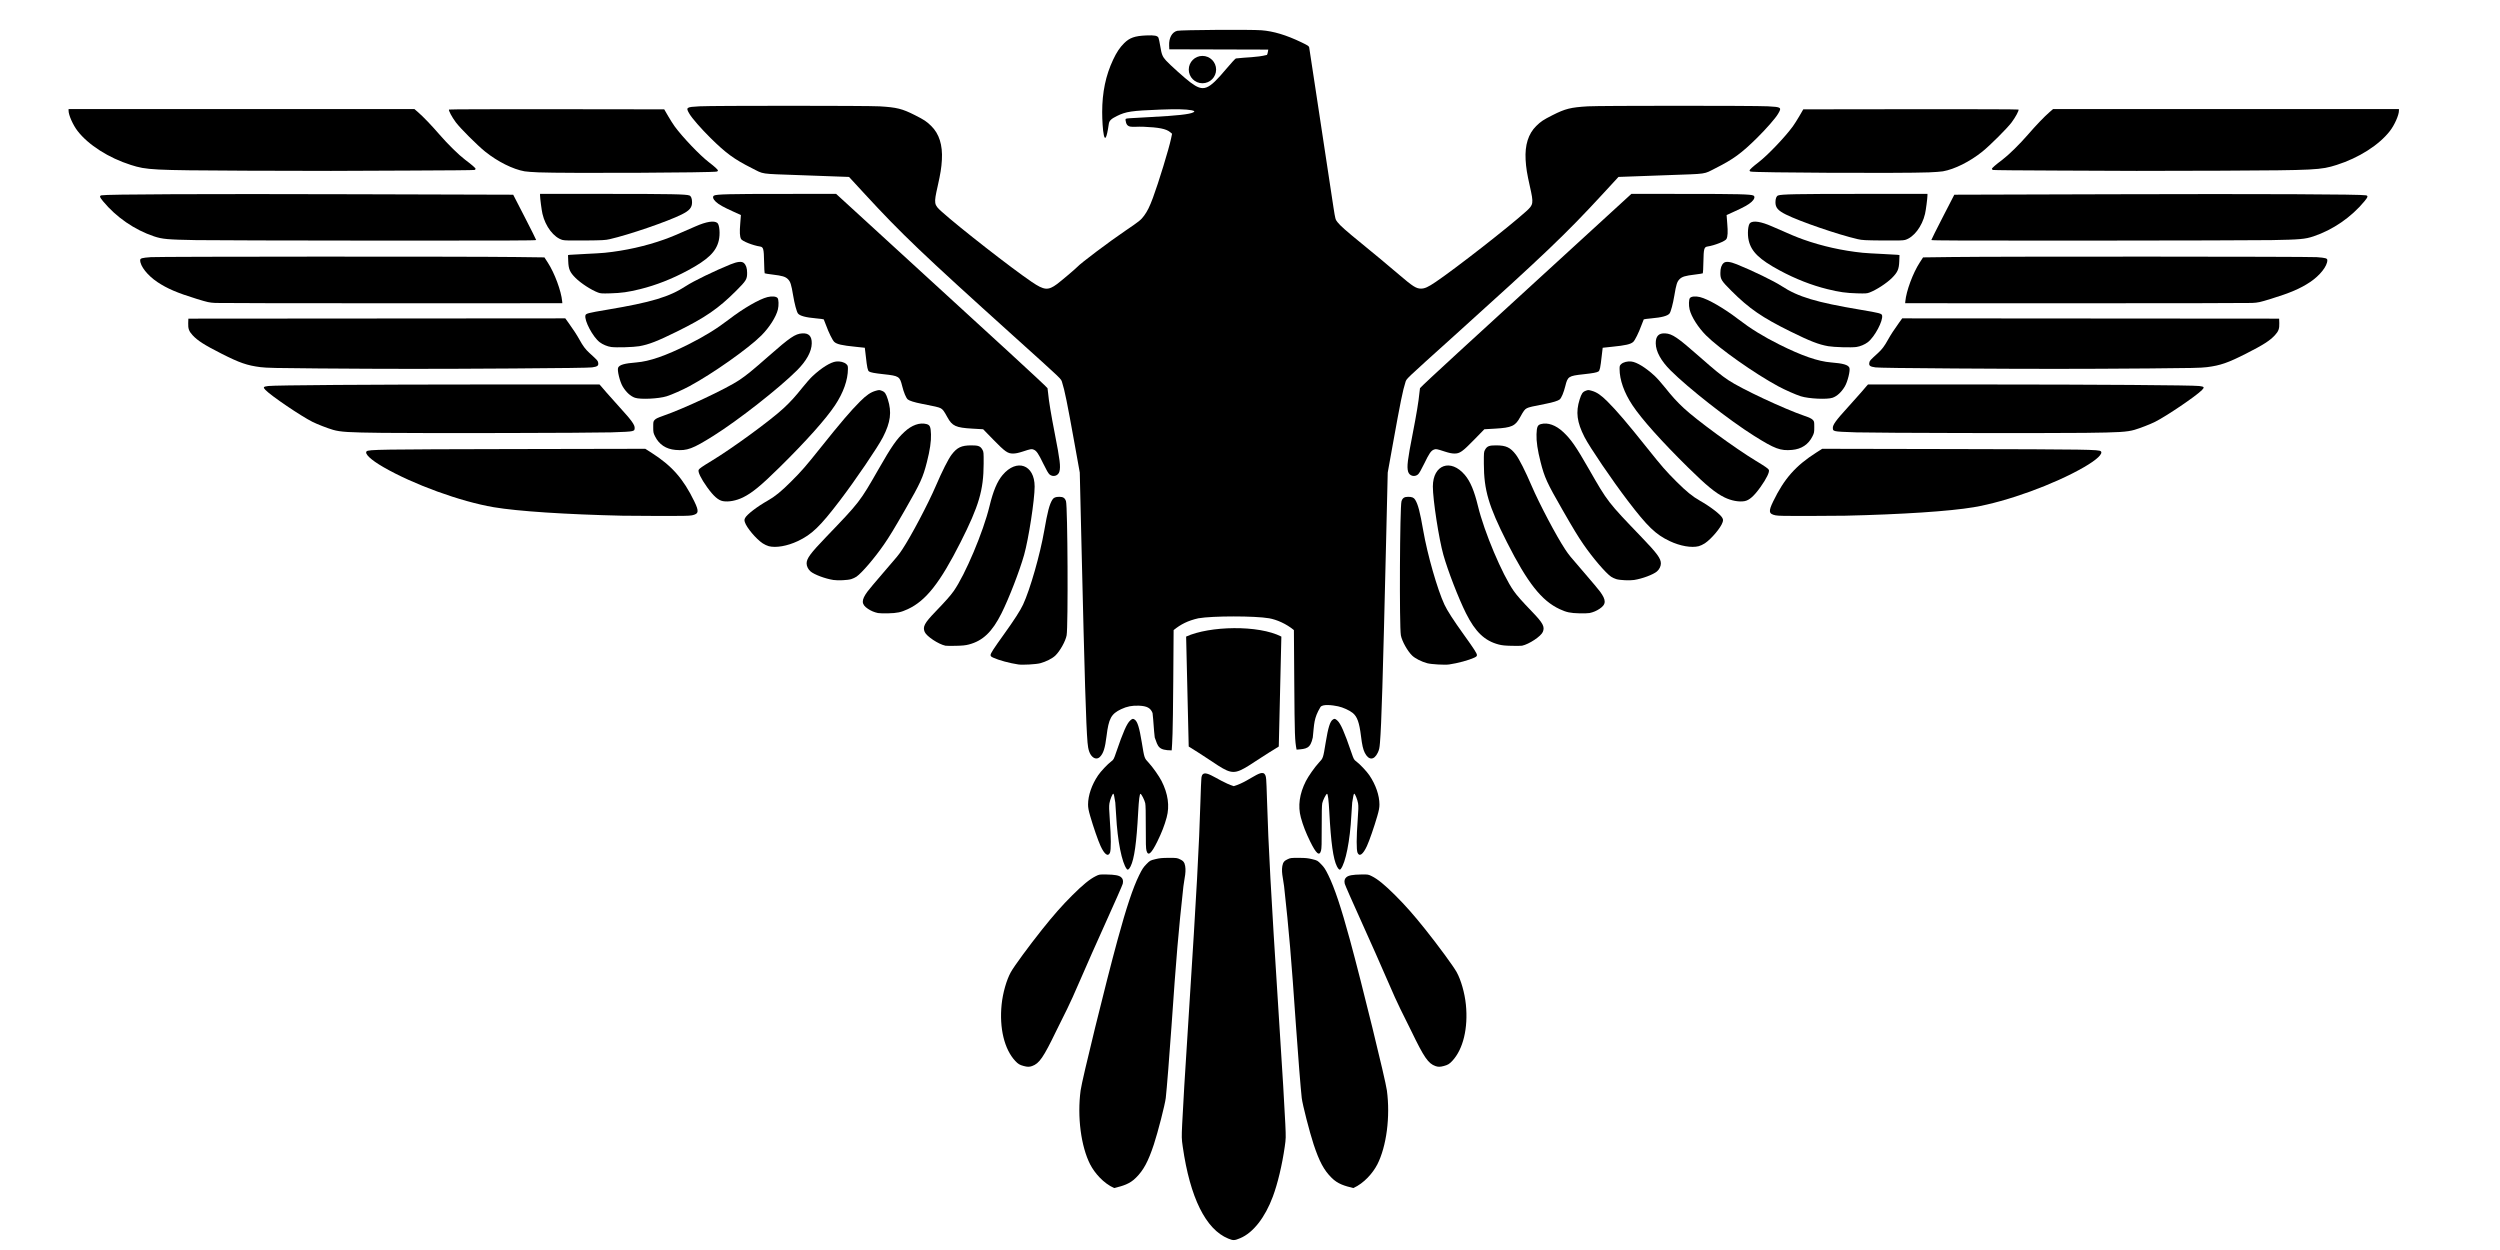 <?xml version="1.0" encoding="UTF-8" standalone="no"?>

<svg xmlns:svg="http://www.w3.org/2000/svg" xmlns="http://www.w3.org/2000/svg" xmlns:xlink="http://www.w3.org/1999/xlink"  version="1.1"
     width="2000"
     height="1000">
	<g transform="scale(4.7 4.7) translate(-170 -60)" fill="#000">
    <!-- central tail feather -->
    <path d="m379.054,270.819 c-3.82,-1.565 -6.493,-6.968 -7.734,-15.63 -0.2,-1.398 -0.204,-1.546 -0.096,-3.891 0.14,-3.042 0.412,-7.545 1.181,-19.547 1.259,-19.647 1.699,-27.728 1.927,-35.391 0.057,-1.908 0.123,-3.567 0.147,-3.688 0.041,-2.494 2.538,0.211 5.521,1.141 3.064,-0.877 5.362,-3.814 5.521,-1.141 0.024,0.12 0.091,1.78 0.147,3.688 0.228,7.662 0.668,15.744 1.927,35.391 0.769,12.002 1.041,16.505 1.181,19.547 0.108,2.345 0.104,2.493 -0.096,3.891 -0.443,3.093 -1.204,6.282 -2.026,8.489 -1.33,3.572 -3.36,6.158 -5.555,7.076 -0.991,0.414 -1.177,0.42 -2.045,0.065z"/>
	
	<!-- between legs feather part -->
    <path d="m372.334,187.068 -0.218,-9.228 c-0.12,-5.076 -0.219,-9.343 -0.222,-9.484 3.993,-1.827 12.341,-2.004 16.211,0 -0.002,0.14 -0.102,4.408 -0.222,9.484 l -0.218,9.228 c-9.525,5.782 -5.97,5.746 -15.333,0z" />
	
	<!-- body -->
    <path d="m355.961,188.822 c-0.495,-0.463 -0.746,-1.18 -0.849,-2.425 -0.258,-3.141 -0.484,-10.552 -1.037,-33.983 l -0.283,-11.978 -0.89,-4.944 c-1.255,-6.971 -1.69,-9.115 -2.115,-10.402 -0.223,-0.677 0.356,-0.124 -8.429,-8.043 -15.309,-13.8 -18.91,-17.237 -25.151,-24.011 l -2.69,-2.919 -1.665,-0.06 c-0.916,-0.033 -3.922,-0.142 -6.681,-0.242 -7.022,-0.255 -6.047,-0.111 -8.229,-1.211 -2.988,-1.506 -4.365,-2.513 -7.011,-5.128 -1.566,-1.547 -3.119,-3.324 -3.571,-4.086 -0.661,-1.113 -0.582,-1.172 1.713,-1.294 2.285,-0.121 28.608,-0.118 30.646,0.004 2.936,0.176 3.842,0.402 6.02,1.504 1.589,0.804 1.983,1.066 2.776,1.846 1.347,1.325 1.949,3.236 1.808,5.746 -0.076,1.349 -0.237,2.357 -0.725,4.527 -0.662,2.942 -0.635,3.108 0.676,4.289 2.942,2.649 11.946,9.674 15.359,11.984 2.106,1.425 2.77,1.481 4.285,0.357 0.689,-0.511 3.192,-2.629 3.457,-2.925 0.557,-0.623 5.458,-4.312 8.156,-6.139 2.384,-1.614 2.673,-1.846 3.21,-2.575 0.555,-0.753 0.934,-1.522 1.506,-3.054 0.943,-2.527 2.736,-8.384 3.083,-10.069 l 0.17,-0.827 -0.323,-0.269 c-0.68,-0.568 -1.919,-0.816 -4.609,-0.924 -1.919,-0.066 -2.792,0.405 -2.99,-1.125 0,-0.263 0.002,-0.264 0.773,-0.324 0.425,-0.033 1.997,-0.122 3.492,-0.199 4.478,-0.229 6.658,-0.469 7.278,-0.801 0.291,-0.156 0.202,-0.257 -0.317,-0.357 -0.916,-0.178 -2.639,-0.215 -5.273,-0.112 -4.951,0.194 -5.852,0.326 -7.413,1.091 -1.003,0.491 -1.32,0.806 -1.39,1.378 -0.742,5.172 -1.118,0.548 -1.122,-2.04 0.001,-3.364 0.602,-6.246 1.86,-8.915 0.602,-1.278 1.128,-2.068 1.871,-2.81 0.931,-0.93 1.821,-1.244 3.756,-1.325 1.431,-0.06 1.929,0.035 2.096,0.401 0.061,0.134 0.197,0.777 0.303,1.43 0.228,1.404 0.374,1.77 0.979,2.438 0.664,0.735 3.248,3.049 4.169,3.735 2.227,1.657 3.004,1.359 6.112,-2.339 0.774,-0.921 1.498,-1.708 1.609,-1.748 1.786,-0.218 3.526,-0.155 5.294,-0.601 0.049,-0.061 0.119,-0.29 0.155,-0.509 l 0.066,-0.398 c-5.615,-0.016 -11.23,-0.032 -16.844,-0.048 l -0.028,-0.64 c-0.056,-1.291 0.483,-2.279 1.369,-2.507 0.609,-0.157 12.489,-0.236 14.326,-0.095 2.068,0.158 4.228,0.807 6.805,2.044 1.088,0.522 1.292,0.654 1.335,0.861 0.028,0.134 0.516,3.345 1.086,7.135 1.474,9.817 2.673,17.717 3.048,20.101 0.324,2.054 0.324,2.054 0.694,2.531 0.449,0.58 1.516,1.526 3.99,3.535 2.159,1.754 4.679,3.853 6.551,5.455 2.249,1.926 2.853,2.309 3.644,2.313 0.652,0.003 1.215,-0.25 2.517,-1.131 3.413,-2.309 12.417,-9.335 15.359,-11.984 1.311,-1.181 1.337,-1.346 0.676,-4.289 -0.488,-2.171 -0.65,-3.179 -0.725,-4.527 -0.141,-2.51 0.461,-4.421 1.808,-5.746 0.794,-0.78 1.187,-1.042 2.776,-1.846 2.178,-1.102 3.084,-1.328 6.02,-1.504 2.038,-0.122 28.36,-0.125 30.646,-0.003 2.295,0.122 2.374,0.182 1.713,1.294 -0.452,0.762 -2.006,2.539 -3.571,4.086 -2.646,2.614 -4.023,3.621 -7.011,5.128 -2.182,1.1 -1.208,0.957 -8.229,1.211 l -6.681,0.242 -1.665,0.06 -2.69,2.919 c-6.242,6.774 -9.842,10.211 -25.151,24.011 -8.785,7.919 -8.206,7.366 -8.429,8.043 -0.424,1.287 -0.86,3.431 -2.115,10.402 l -0.89,4.944 -0.283,11.978 c-0.554,23.47 -0.779,30.843 -1.038,33.998 -0.076,0.93 -0.138,1.212 -0.374,1.706 -0.628,1.315 -1.549,1.322 -2.21,0.017 -0.29,-0.573 -0.461,-1.322 -0.646,-2.837 -0.283,-2.314 -0.64,-3.316 -1.403,-3.941 -0.545,-0.446 -1.669,-0.957 -2.49,-1.131 -0.991,-0.21 -2.701,-0.425 -3.022,0.147 -1.136,1.909 -1.035,2.816 -1.291,5.159 -0.415,1.889 -1.042,1.937 -2.759,2.066 -0.292,-1.551 -0.327,-2.246 -0.393,-11.606 l -0.061,-8.743 c-1.297,-1.075 -2.916,-1.778 -4.216,-2.01 -2.447,-0.42 -9.594,-0.42 -12.041,0 -1.795,0.407 -2.989,1.017 -4.216,2.01 l -0.061,8.743 c-0.066,9.36 -0.172,10.375 -0.267,11.732 -2.284,-0.019 -2.326,-0.637 -2.885,-2.192 -0.176,-1.451 -0.198,-2.682 -0.372,-4.161 -0.333,-0.863 -0.938,-1.193 -2.303,-1.253 -1.156,-0.051 -2.061,0.124 -3.04,0.589 -1.7,0.807 -2.123,1.587 -2.49,4.59 -0.251,2.049 -0.538,2.949 -1.129,3.54 -0.361,0.361 -0.857,0.354 -1.255,-0.017z" />
	
	<!-- eye -->
    <circle cx="374.671" cy="71.843" r="2.327" />
	
	<g id="leftSide" fill="black">
	<!-- left tail feather -->
    <path d="m355.57,258.219 c-1.578,-3.1 -2.232,-8.141 -1.636,-12.609 0.244,-1.828 4.247,-18.145 6.287,-25.624 1.51,-5.537 2.623,-8.872 3.673,-11.006 0.514,-1.045 0.722,-1.362 1.238,-1.886 0.61,-0.62 0.632,-0.633 1.51,-0.85 0.731,-0.181 1.143,-0.221 2.297,-0.224 1.352,-0.003 1.427,0.007 1.939,0.258 0.432,0.212 0.571,0.34 0.734,0.678 0.428,1.192 -0.043,2.651 -0.181,3.91 -0.849,7.747 -1.213,12.02 -2.022,23.744 -0.331,4.795 -0.817,10.878 -0.981,12.281 -0.13,1.111 -1.34,5.829 -2.028,7.91 -0.959,2.898 -1.761,4.391 -3.038,5.653 -1.058,1.081 -2.252,1.408 -3.721,1.765 -1.839,-0.825 -3.326,-2.57 -4.068,-4z" />
	
	<!-- leftmost tail feather -->
    <path d="m344.256,241.45 c-0.705,-0.19 -0.954,-0.339 -1.45,-0.869 -1.854,-1.982 -2.723,-5.578 -2.318,-9.593 0.198,-1.96 0.828,-4.175 1.569,-5.518 0.549,-0.995 3.118,-4.495 5.347,-7.288 1.957,-2.451 3.373,-4.055 5.117,-5.795 1.784,-1.78 2.979,-2.755 3.993,-3.256 0.6,-0.297 0.628,-0.301 1.817,-0.282 1.436,0.023 2.121,0.148 2.484,0.454 0.317,0.266 0.406,0.615 0.29,1.131 -0.046,0.206 -1.325,3.115 -2.841,6.463 -1.516,3.349 -3.48,7.776 -4.364,9.838 -0.884,2.062 -1.903,4.32 -2.265,5.016 -0.362,0.696 -1.188,2.362 -1.836,3.703 -2.205,4.561 -2.895,5.564 -4.133,6.005 -0.45,0.16 -0.789,0.158 -1.413,-0.01z" />
	
	<!-- left fang -->
    <path d="m361.792,207.92 c-0.828,-1.032 -1.591,-4.868 -1.806,-9.081 -0.054,-1.053 -0.12,-2.063 -0.148,-2.243 -0.16,-1.056 -0.26,-1.5 -0.338,-1.5 -0.151,0 -0.555,1.001 -0.661,1.638 -0.079,0.473 -0.064,1.104 0.066,2.837 0.22,2.937 0.229,5.102 0.022,5.579 -0.317,0.732 -0.929,0.293 -1.593,-1.143 -0.423,-0.916 -1.223,-3.224 -1.761,-5.084 -0.285,-0.986 -0.371,-1.444 -0.371,-1.986 0,-1.544 0.633,-3.381 1.715,-4.975 0.457,-0.674 1.628,-1.914 2.215,-2.347 0.409,-0.301 0.449,-0.374 0.84,-1.52 1.201,-3.516 1.841,-4.965 2.414,-5.468 0.367,-0.322 0.471,-0.341 0.764,-0.135 0.466,0.326 0.781,1.341 1.192,3.838 0.457,2.781 0.427,2.691 1.176,3.493 0.668,0.715 1.783,2.297 2.201,3.122 1.102,2.174 1.39,4.249 0.861,6.199 -0.362,1.335 -0.845,2.582 -1.575,4.068 -1.036,2.109 -1.581,2.574 -1.857,1.587 -0.103,-0.368 -0.128,-1.236 -0.119,-4.031 0.008,-2.359 -0.024,-3.728 -0.094,-4.053 -0.112,-0.513 -0.626,-1.536 -0.801,-1.595 -0.153,-0.051 -0.288,1.004 -0.4,3.116 -0.275,5.21 -0.664,7.991 -1.294,9.234 -0.265,0.523 -0.476,0.669 -0.651,0.45z" />
	
	<!-- left inner feather 1 -->
	<path d="m343.344,173.101 c-1.481,-0.216 -3.365,-0.726 -4.297,-1.164 -0.347,-0.163 -0.438,-0.254 -0.438,-0.437 0,-0.287 0.474,-1.024 2.28,-3.539 1.741,-2.425 2.782,-4.043 3.252,-5.051 1.198,-2.573 2.9,-8.52 3.609,-12.615 0.55,-3.173 0.879,-4.435 1.365,-5.222 0.234,-0.38 0.541,-0.508 1.213,-0.508 0.64,0 0.94,0.201 1.119,0.75 0.286,0.875 0.382,21.342 0.107,22.828 -0.183,0.99 -1.131,2.689 -1.924,3.449 -0.515,0.494 -1.602,1.044 -2.567,1.3 -0.702,0.186 -2.994,0.315 -3.72,0.21z" />
	
	<!-- left inner feather 2 -->
    <path d="m330.926,169.907 c-1.197,-0.254 -3.221,-1.598 -3.533,-2.345 -0.368,-0.881 -0.04,-1.503 1.807,-3.42 1.77,-1.838 2.583,-2.756 3.139,-3.546 1.956,-2.783 5.033,-10.074 6.079,-14.405 0.634,-2.625 1.31,-4.239 2.235,-5.336 2.414,-2.863 5.451,-1.774 5.456,1.956 0.003,2.245 -1.026,8.922 -1.794,11.644 -0.769,2.725 -2.573,7.386 -3.842,9.926 -1.584,3.171 -3.179,4.695 -5.566,5.32 -0.573,0.15 -1.104,0.203 -2.25,0.226 -0.825,0.016 -1.604,0.008 -1.731,-0.019z" />
	
	<!-- left inner feather 3 -->
	<path d="m319.437,164.347 c-0.647,-0.142 -1.159,-0.358 -1.702,-0.719 -1.146,-0.761 -1.162,-1.466 -0.068,-2.951 0.252,-0.341 1.365,-1.67 2.475,-2.953 2.737,-3.165 2.804,-3.246 3.442,-4.208 1.492,-2.246 4.417,-7.79 5.737,-10.875 1.031,-2.41 2.096,-4.518 2.65,-5.247 0.942,-1.238 1.667,-1.581 3.356,-1.588 1.19,-0.005 1.546,0.131 1.883,0.721 0.221,0.385 0.226,0.446 0.22,2.411 -0.015,4.494 -0.801,7.164 -3.933,13.359 -3.494,6.912 -5.898,9.961 -8.977,11.387 -1.167,0.541 -1.799,0.675 -3.349,0.712 -0.748,0.018 -1.528,-0.005 -1.734,-0.05z" />
	
	<!-- left inner feather 4 -->
    <path d="m311.844,158.717 c-1.379,-0.215 -3.238,-0.908 -3.871,-1.446 -0.405,-0.343 -0.676,-0.888 -0.676,-1.36 0,-0.852 0.631,-1.71 3.304,-4.493 5.76,-5.997 5.738,-5.969 8.948,-11.575 2.226,-3.887 3.047,-5.071 4.389,-6.323 1.245,-1.163 2.618,-1.649 3.772,-1.337 0.579,0.157 0.711,0.46 0.756,1.741 0.043,1.198 -0.18,2.712 -0.695,4.728 -0.675,2.643 -1.083,3.534 -3.714,8.115 -1.909,3.325 -2.651,4.546 -3.588,5.906 -1.57,2.28 -3.768,4.849 -4.691,5.486 -0.208,0.143 -0.608,0.33 -0.891,0.416 -0.616,0.186 -2.263,0.263 -3.044,0.142z" />
	
	<!-- left inner feather 5 -->
    <path d="m300.852,152.967 c-0.271,-0.069 -0.735,-0.286 -1.031,-0.483 -1.122,-0.744 -2.762,-2.696 -3.037,-3.614 -0.094,-0.314 -0.088,-0.426 0.04,-0.692 0.279,-0.586 2.047,-1.947 3.847,-2.963 1.236,-0.697 2.292,-1.557 3.962,-3.224 1.83,-1.828 2.456,-2.546 5.105,-5.864 3.335,-4.177 5.042,-6.175 6.651,-7.785 1.091,-1.093 1.821,-1.589 2.696,-1.832 0.551,-0.153 0.602,-0.153 1.014,0.005 0.517,0.197 0.705,0.468 1.025,1.474 0.686,2.154 0.464,3.874 -0.827,6.404 -0.879,1.722 -4.688,7.328 -7.357,10.828 -3.377,4.427 -4.748,5.747 -7.152,6.884 -1.775,0.84 -3.703,1.176 -4.936,0.862z" />
	
	<!-- left outer feather 1 -->
	<path d="m276.031,147.782 c-9.751,-0.221 -17.914,-0.758 -21.982,-1.446 -5.659,-0.958 -13.684,-3.875 -18.799,-6.833 -2.144,-1.24 -3.246,-2.28 -2.844,-2.682 0.308,-0.308 2.233,-0.338 24.948,-0.384 l 22.48,-0.045 1.005,0.639 c3.513,2.236 5.462,4.442 7.334,8.3 0.843,1.737 0.775,2.141 -0.402,2.388 -0.446,0.093 -1.785,0.118 -5.646,0.104 -2.784,-0.01 -5.527,-0.029 -6.094,-0.041z" />
	
	<!-- left inner feather 6 -->
	<path d="m293.05,145.3 c-0.799,-0.146 -1.602,-0.855 -2.692,-2.376 -1.042,-1.454 -1.61,-2.627 -1.433,-2.958 0.116,-0.217 0.631,-0.574 2.172,-1.506 3.549,-2.147 10.123,-6.953 12.31,-8.998 1.165,-1.089 1.98,-1.984 3.153,-3.46 0.594,-0.748 1.392,-1.648 1.773,-2.001 1.538,-1.423 3.047,-2.355 3.993,-2.466 0.643,-0.075 1.371,0.109 1.721,0.436 0.252,0.235 0.281,0.321 0.281,0.822 0,1.87 -0.778,4.061 -2.2,6.197 -1.579,2.372 -4.933,6.122 -9.485,10.606 -3.11,3.063 -4.631,4.312 -6.174,5.069 -1.148,0.563 -2.47,0.809 -3.419,0.636z" />
	
	<!-- left big inner feather -->
    <path d="m348.642,140.754 c-0.2,-0.169 -0.542,-0.76 -1.071,-1.852 -0.835,-1.724 -1.137,-2.166 -1.622,-2.368 -0.359,-0.15 -0.474,-0.13 -1.855,0.321 -0.734,0.24 -1.208,0.339 -1.644,0.343 -0.924,0.01 -1.368,-0.302 -3.406,-2.392 l -1.699,-1.742 -1.828,-0.105 c-2.832,-0.162 -3.441,-0.44 -4.264,-1.948 -0.596,-1.092 -0.785,-1.342 -1.153,-1.53 -0.339,-0.173 -0.994,-0.326 -3.246,-0.759 -1.18,-0.227 -2.088,-0.512 -2.342,-0.736 -0.294,-0.259 -0.678,-1.178 -0.95,-2.276 -0.406,-1.638 -0.545,-1.728 -3.091,-2.006 -1.624,-0.177 -2.264,-0.296 -2.541,-0.471 -0.237,-0.15 -0.341,-0.633 -0.56,-2.622 -0.085,-0.773 -0.161,-1.411 -0.168,-1.418 -0.007,-0.006 -0.73,-0.083 -1.607,-0.171 -2.301,-0.23 -3.161,-0.429 -3.596,-0.832 -0.296,-0.274 -0.939,-1.574 -1.377,-2.783 -0.196,-0.541 -0.381,-1.012 -0.411,-1.046 -0.03,-0.034 -0.602,-0.11 -1.273,-0.169 -1.803,-0.158 -2.795,-0.425 -3.117,-0.838 -0.218,-0.28 -0.584,-1.646 -0.818,-3.056 -0.314,-1.893 -0.462,-2.355 -0.884,-2.778 -0.432,-0.432 -0.955,-0.589 -2.634,-0.789 -0.696,-0.083 -1.294,-0.179 -1.328,-0.214 -0.035,-0.035 -0.078,-0.907 -0.097,-1.938 -0.041,-2.241 -0.119,-2.533 -0.7,-2.621 -1.2,-0.182 -3.023,-0.904 -3.223,-1.278 -0.221,-0.413 -0.262,-1.194 -0.137,-2.627 0.069,-0.793 0.119,-1.446 0.11,-1.452 -0.008,-0.006 -0.591,-0.27 -1.295,-0.588 -1.669,-0.753 -2.453,-1.192 -2.955,-1.652 -0.499,-0.458 -0.631,-0.907 -0.316,-1.076 0.42,-0.225 2.641,-0.279 11.585,-0.281 l 9.191,-0.002 2.997,2.742 c3.48,3.184 16.976,15.544 26.404,24.181 3.593,3.292 6.554,6.058 6.579,6.148 0.025,0.09 0.073,0.48 0.106,0.867 0.106,1.237 0.514,3.711 1.138,6.891 0.874,4.457 1.013,5.604 0.78,6.441 -0.203,0.731 -1.087,0.984 -1.683,0.483z" />
	
	<!-- left inner feather 7 -->
	<path d="m284.984,136.583 c-1.624,-0.141 -2.809,-0.929 -3.497,-2.328 -0.278,-0.564 -0.3,-0.679 -0.3,-1.566 0,-0.925 0.009,-0.966 0.268,-1.237 0.195,-0.203 0.579,-0.386 1.406,-0.67 3.476,-1.191 10.781,-4.617 12.961,-6.08 1.25,-0.839 2.236,-1.641 4.955,-4.034 3.683,-3.24 4.572,-3.845 5.764,-3.922 1.127,-0.072 1.648,0.473 1.629,1.707 -0.021,1.379 -0.892,2.969 -2.511,4.586 -3.063,3.058 -9.996,8.491 -14.215,11.138 -3.559,2.233 -4.481,2.576 -6.462,2.405z" />
	
	<!-- left outer feather 2 -->
	<path d="m235.062,133.678 c-5.724,-0.065 -7.108,-0.15 -8.378,-0.516 -0.91,-0.262 -2.696,-0.955 -3.492,-1.355 -1.981,-0.995 -7.015,-4.408 -8,-5.423 -0.461,-0.476 -0.388,-0.578 0.487,-0.682 1.197,-0.141 17.354,-0.255 36.842,-0.259 l 19.521,-0.004 0.273,0.305 c0.15,0.168 0.557,0.642 0.904,1.055 0.347,0.412 1.375,1.564 2.284,2.559 2.012,2.202 2.566,2.974 2.525,3.521 -0.027,0.363 -0.048,0.387 -0.45,0.505 -0.281,0.083 -1.467,0.153 -3.562,0.21 -3.883,0.106 -31.678,0.166 -38.953,0.084z" />
	
	<!-- left inner feather 9 -->
    <path d="m274.036,119.065 c-0.657,-0.093 -1.434,-0.417 -1.958,-0.815 -1.16,-0.883 -2.652,-3.691 -2.43,-4.576 0.079,-0.313 0.463,-0.413 3.618,-0.942 7.621,-1.279 10.655,-2.189 13.488,-4.044 1.291,-0.846 4.931,-2.613 7.606,-3.694 1.163,-0.47 1.897,-0.544 2.253,-0.227 0.376,0.335 0.555,0.872 0.557,1.677 0.003,1.085 -0.153,1.34 -1.872,3.057 -3.033,3.03 -5.227,4.54 -10.079,6.934 -3.331,1.644 -4.769,2.204 -6.406,2.492 -0.965,0.17 -3.942,0.255 -4.777,0.137z" />
	
	<!-- left inner feather 8 -->
    <path d="m278.077,127.703 c-0.759,-0.262 -1.495,-0.937 -2.079,-1.905 -0.496,-0.823 -0.975,-2.791 -0.783,-3.215 0.223,-0.489 1.06,-0.729 3.113,-0.893 2.225,-0.178 4.972,-1.128 8.812,-3.049 2.735,-1.368 4.87,-2.686 6.984,-4.31 2.406,-1.848 5.131,-3.423 6.513,-3.764 0.768,-0.189 1.482,-0.122 1.714,0.161 0.195,0.238 0.225,1.248 0.058,1.943 -0.301,1.251 -1.45,3.062 -2.803,4.419 -2.221,2.227 -8.324,6.53 -12.279,8.658 -1.161,0.625 -2.97,1.425 -3.843,1.701 -1.36,0.429 -4.476,0.576 -5.408,0.254z" />
	
	<!-- left outer feather 3 -->
	<path d="m224.328,122.715 c-7.329,-0.055 -8.965,-0.091 -9.984,-0.221 -2.288,-0.292 -3.561,-0.733 -6.657,-2.304 -2.903,-1.473 -4.051,-2.207 -4.907,-3.135 -0.615,-0.667 -0.778,-1.114 -0.745,-2.043 l 0.027,-0.775 32.079,-0.024 32.079,-0.024 0.558,0.774 c0.787,1.091 1.426,2.072 1.846,2.836 0.602,1.093 1.024,1.659 1.699,2.276 1.405,1.284 1.428,1.31 1.494,1.662 0.095,0.507 -0.116,0.669 -1.038,0.798 -0.496,0.069 -5.071,0.132 -13.5,0.185 -14.397,0.091 -20.391,0.09 -32.953,-0.005z" />
	
	<!-- left outer feather 4 -->
	<path d="m206.656,111.565 c-1.038,-0.055 -1.285,-0.109 -3.184,-0.693 -3.286,-1.011 -5.027,-1.757 -6.68,-2.862 -1.676,-1.121 -2.933,-2.713 -2.933,-3.714 0,-0.333 0.279,-0.413 1.826,-0.526 1.482,-0.108 53.812,-0.126 62.04,-0.022 l 4.945,0.063 0.58,0.895 c1.149,1.774 2.277,4.817 2.439,6.578 l 0.03,0.328 -28.969,0.007 c-15.933,0.004 -29.475,-0.02 -30.094,-0.053z" />
	
	<!-- left inner feather 10 -->
	<path d="m271.812,109.802 c-1.174,-0.44 -2.937,-1.583 -3.851,-2.496 -0.961,-0.96 -1.192,-1.489 -1.24,-2.837 l -0.038,-1.049 0.315,-0.048 c0.173,-0.026 1.369,-0.093 2.658,-0.149 1.289,-0.056 2.766,-0.144 3.281,-0.197 3.45,-0.349 6.974,-1.137 10.125,-2.263 1.186,-0.424 2.047,-0.785 5.347,-2.24 1.836,-0.81 3.162,-1.014 3.698,-0.57 0.369,0.306 0.495,1.899 0.236,2.995 -0.448,1.902 -1.823,3.229 -5.264,5.082 -2.684,1.446 -5.422,2.519 -8.122,3.186 -2.031,0.501 -3.177,0.663 -5.082,0.716 -1.4,0.04 -1.651,0.024 -2.062,-0.131z" />
	
	<!-- left outer feather 5 -->
	<path d="m203.375,100.871 c-4.848,-0.086 -5.751,-0.167 -7.172,-0.644 -3.304,-1.108 -6.43,-3.262 -8.666,-5.973 -0.588,-0.713 -0.643,-0.921 -0.264,-1.008 0.812,-0.186 17.617,-0.257 42.997,-0.183 l 27.083,0.079 1.955,3.797 c1.075,2.088 1.956,3.85 1.956,3.914 0.001,0.093 -5.457,0.114 -27.022,0.101 -14.863,-0.009 -28.753,-0.046 -30.867,-0.084z" />
	
	<!-- left inner feather 11 -->
    <path d="m265.747,100.843 c-1.472,-0.41 -2.912,-2.285 -3.412,-4.444 -0.145,-0.624 -0.411,-2.65 -0.412,-3.14 l -10e-4,-0.258 11.461,0.002 c10.785,0.002 13.396,0.052 13.965,0.269 0.289,0.11 0.449,0.522 0.449,1.158 0,0.907 -0.424,1.406 -1.763,2.075 -2.398,1.199 -8.965,3.453 -12.24,4.202 -0.765,0.175 -1.215,0.199 -4.231,0.227 -2.572,0.024 -3.48,0.002 -3.815,-0.091z" />
	
	<!-- left middle feather -->
    <path d="m261.687,89.34 c-0.98,-0.038 -2.055,-0.118 -2.391,-0.177 -1.984,-0.349 -4.576,-1.642 -6.703,-3.346 -1.32,-1.057 -4.241,-3.972 -5.002,-4.992 -0.668,-0.895 -1.288,-2.055 -1.164,-2.179 0.047,-0.047 7.958,-0.072 18.357,-0.059 l 18.275,0.024 0.657,1.135 c0.362,0.624 0.871,1.426 1.131,1.781 1.342,1.832 4.287,4.915 5.807,6.079 1.004,0.769 1.547,1.267 1.547,1.42 0,0.061 -0.072,0.139 -0.161,0.173 -0.532,0.204 -25.769,0.321 -30.355,0.14z" />
	
	<!-- left outer feather 6 -->
	<path d="m211.484,89.052 c-15.678,-0.076 -16.495,-0.117 -19.209,-0.977 -3.767,-1.194 -7.224,-3.396 -9.067,-5.777 -0.786,-1.016 -1.537,-2.706 -1.537,-3.462 l 0,-0.271 29.435,0 29.435,0 0.635,0.55 c0.862,0.746 2.282,2.229 3.649,3.81 1.395,1.613 3.283,3.466 4.346,4.265 1.152,0.865 1.781,1.413 1.781,1.549 0,0.066 -0.074,0.151 -0.164,0.19 -0.09,0.039 -5.016,0.086 -10.945,0.104 -5.93,0.018 -12.005,0.044 -13.5,0.057 -1.495,0.013 -8.182,-0.004 -14.859,-0.036z" />
	
	</g>
	
	<use xlink:href="#leftSide" transform="scale(-1,1) translate(-760 0)"/>
	
	</g>
</svg>

